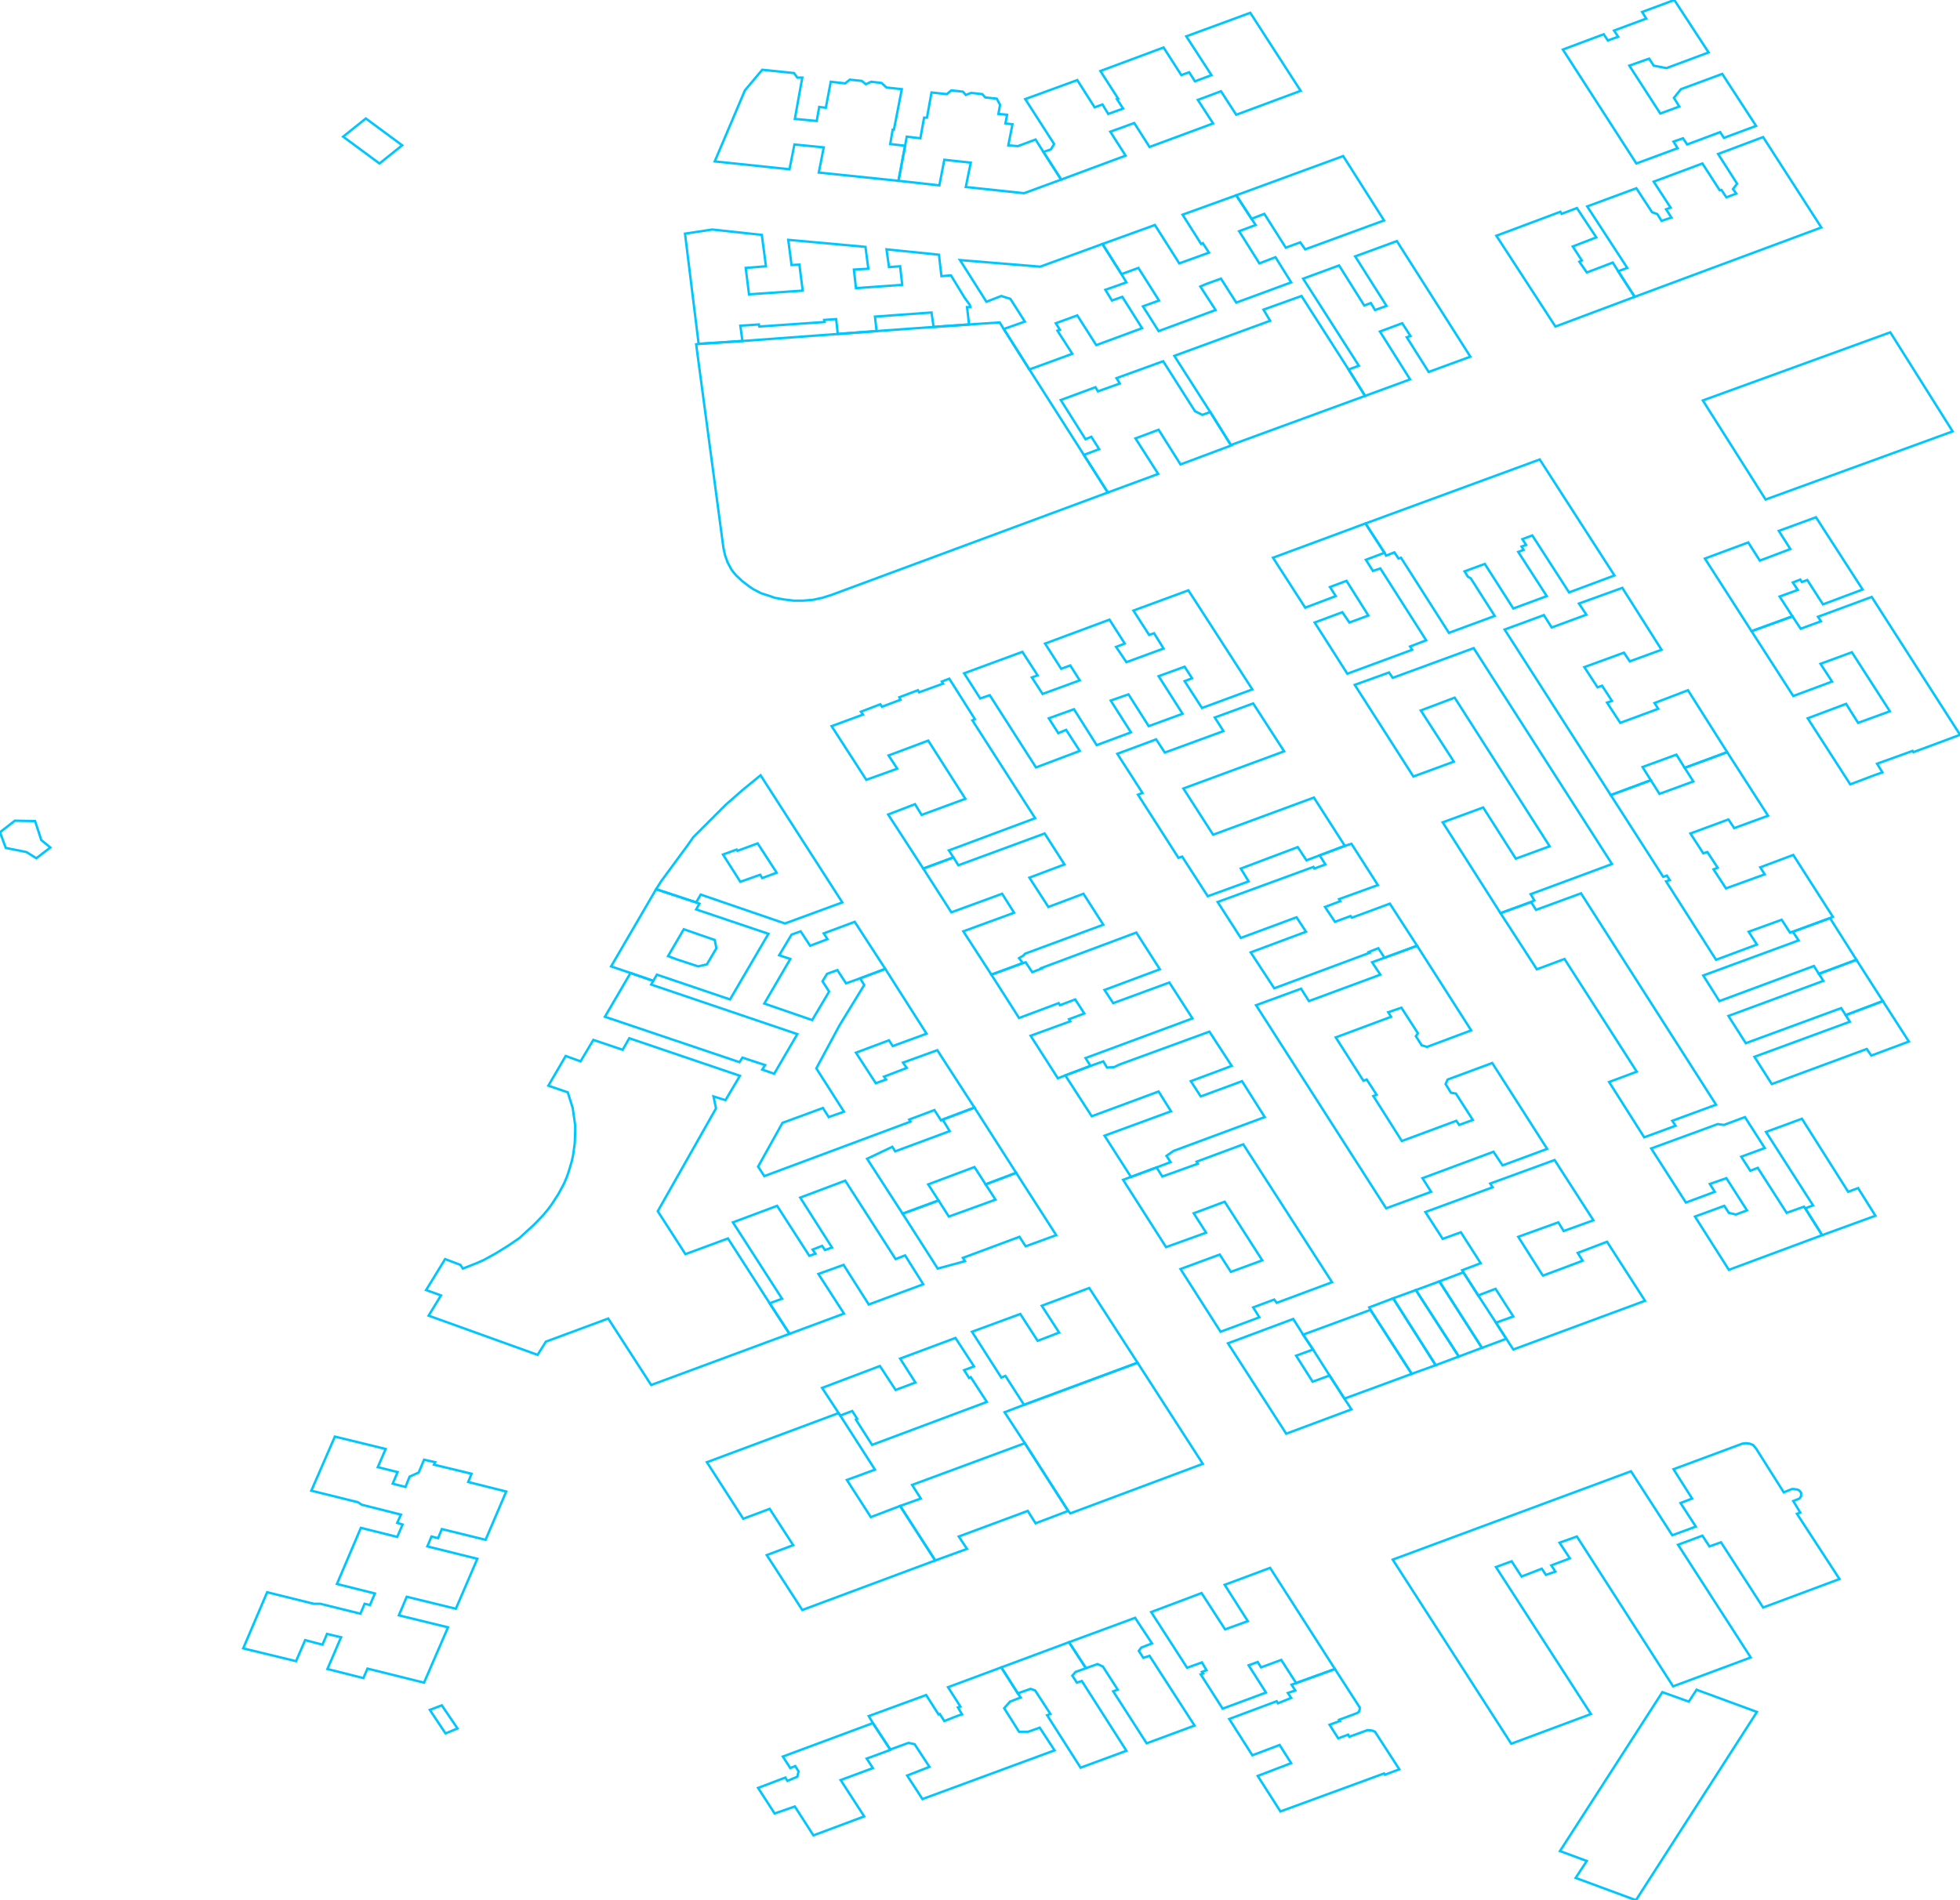 <?xml version="1.0" encoding="iso-8859-1" standalone="no"?>
<!DOCTYPE svg PUBLIC "-//W3C//DTD SVG 1.0//EN" "http://www.w3.org/TR/2001/REC-SVG-20010904/DTD/svg10.dtd">
<svg xmlns="http://www.w3.org/2000/svg" width="825" height="800">
<path style="fill:rgb(255, 0, 0);fill-opacity:0;fill-rule:evenodd;stroke:rgb(0, 198, 255);stroke-width:1;" d="M 293.026, 144.949 L 294.069, 144.775 L 312.492, 143.559 L 352.64, 140.604 L 368.977, 139.387 L 392.961, 137.649 L 407.908, 136.607 L 420.769, 135.738 L 422.507, 138.518 L 433.283, 155.551 L 456.224, 191.527 L 466.305, 207.343 L 350.033, 250.445 L 346.209, 251.662 L 342.212, 252.531 L 338.04, 252.879 L 334.043, 252.879 L 329.872, 252.357 L 326.048, 251.662 L 324.136, 250.967 L 320.313, 249.75 L 317.011, 248.012 L 315.446, 246.969 L 312.492, 244.71 L 309.885, 242.277 L 308.842, 241.06 L 307.799, 239.67 L 306.235, 236.715 L 305.192, 233.761 L 304.497, 230.632 L 293.026, 144.949 z "/>
<path style="fill:rgb(0, 255, 0);fill-opacity:0;fill-rule:evenodd;stroke:rgb(0, 198, 255);stroke-width:1;" d="M 179.361, 543.124 L 187.356, 530.089 L 193.787, 532.522 L 194.829, 534.086 L 200.565, 531.827 L 203.693, 530.437 L 208.733, 527.656 L 213.774, 524.527 L 218.64, 521.225 L 220.726, 519.313 L 224.897, 515.49 L 228.72, 511.493 L 230.458, 509.407 L 232.023, 507.321 L 234.977, 502.803 L 237.41, 498.284 L 238.453, 495.851 L 239.322, 493.417 L 240.713, 488.725 L 241.234, 486.292 L 241.929, 481.251 L 242.103, 476.385 L 242.103, 473.778 L 241.755, 471.345 L 241.06, 466.478 L 238.975, 459.874 L 230.806, 457.093 L 238.106, 444.58 L 244.362, 446.839 L 249.75, 437.801 L 262.09, 441.973 L 264.871, 437.106 L 311.449, 452.922 L 305.366, 463.176 L 300.326, 461.612 L 301.369, 466.652 L 276.863, 509.928 L 288.507, 528.003 L 306.409, 521.399 L 323.963, 548.686 L 332.305, 561.547 L 274.082, 583.098 L 256.007, 555.116 L 229.763, 564.849 L 226.287, 570.411 L 180.404, 553.9 L 185.618, 545.383 L 179.361, 543.124 z "/>
<path style="fill:rgb(0, 0, 255);fill-opacity:0;fill-rule:evenodd;stroke:rgb(0, 198, 255);stroke-width:1;" d="M 586.226, 656.615 L 686.509, 619.422 L 703.889, 646.361 L 713.795, 642.711 L 707.365, 632.805 L 712.231, 630.893 L 704.41, 618.553 L 733.435, 607.778 L 734.825, 607.604 L 736.389, 607.778 L 737.78, 608.299 L 738.301, 608.82 L 739.17, 609.863 L 750.815, 628.286 L 754.291, 626.896 L 754.986, 626.896 L 756.202, 627.069 L 756.898, 627.243 L 757.419, 627.591 L 758.114, 628.46 L 758.114, 628.981 L 758.114, 629.85 L 757.593, 630.719 L 757.071, 631.067 L 754.812, 631.936 L 757.767, 636.802 L 756.376, 637.323 L 774.278, 664.784 L 742.125, 676.776 L 724.397, 649.316 L 719.531, 651.054 L 716.576, 646.535 L 706.322, 650.358 L 736.911, 697.806 L 704.236, 709.972 L 663.741, 646.882 L 656.441, 649.489 L 660.786, 656.094 L 652.965, 659.048 L 654.703, 661.655 L 650.706, 663.046 L 648.968, 660.439 L 640.452, 663.741 L 636.281, 657.31 L 629.676, 659.744 L 669.65, 721.616 L 636.107, 734.13 L 586.226, 656.615 z "/>
<path style="fill:rgb(255, 255, 0);fill-opacity:0;fill-rule:evenodd;stroke:rgb(0, 198, 255);stroke-width:1;" d="M 102.368, 693.982 L 112.448, 670.345 L 132.088, 675.212 L 134.869, 675.212 L 151.727, 679.383 L 153.465, 675.212 L 155.725, 675.733 L 157.81, 670.867 L 141.821, 666.869 L 151.901, 643.233 L 167.195, 647.056 L 169.455, 641.842 L 167.195, 641.147 L 168.76, 637.671 L 152.249, 633.5 L 150.684, 632.457 L 131.045, 627.591 L 140.952, 604.823 L 162.329, 610.037 L 159.027, 617.684 L 167.369, 619.77 L 165.284, 624.636 L 170.671, 626.027 L 172.409, 621.682 L 176.233, 619.944 L 178.492, 614.556 L 183.185, 615.599 L 182.663, 616.641 L 198.479, 620.465 L 197.089, 623.941 L 213.078, 627.938 L 204.388, 648.273 L 185.966, 643.754 L 184.401, 647.578 L 181.621, 646.882 L 179.883, 651.054 L 200.912, 656.268 L 191.875, 677.297 L 171.193, 672.257 L 167.891, 680.078 L 188.573, 685.118 L 178.492, 708.408 L 154.682, 702.498 L 152.944, 706.496 L 137.823, 702.672 L 143.559, 689.29 L 137.649, 687.899 L 135.738, 692.418 L 128.438, 690.506 L 124.614, 699.37 L 102.368, 693.982 z "/>
<path style="fill:rgb(255, 0, 0);fill-opacity:0;fill-rule:evenodd;stroke:rgb(0, 198, 255);stroke-width:1;" d="M 528.699, 423.202 L 547.643, 416.25 L 550.945, 421.464 L 581.012, 410.341 L 577.536, 405.127 L 582.75, 403.215 L 596.481, 398.175 L 619.248, 433.804 L 600.652, 440.756 L 598.392, 440.061 L 595.959, 436.237 L 596.828, 435.021 L 589.876, 424.245 L 584.315, 426.157 L 585.531, 428.069 L 562.242, 436.759 L 573.887, 455.008 L 575.277, 454.486 L 579.448, 460.917 L 578.058, 461.438 L 590.05, 480.382 L 612.992, 471.866 L 614.208, 473.604 L 619.944, 471.519 L 612.818, 460.395 L 610.732, 460.048 L 608.473, 456.398 L 609.342, 454.486 L 628.112, 447.534 L 651.227, 483.685 L 632.457, 490.637 L 628.633, 484.901 L 598.74, 496.024 L 602.39, 501.76 L 583.446, 508.712 L 528.699, 423.202 z "/>
<path style="fill:rgb(0, 255, 0);fill-opacity:0;fill-rule:evenodd;stroke:rgb(0, 198, 255);stroke-width:1;" d="M 570.237, 288.334 L 584.662, 283.12 L 586.226, 285.379 L 620.291, 272.866 L 678.514, 363.763 L 644.275, 376.45 L 645.84, 379.057 L 644.449, 379.752 L 631.588, 384.445 L 607.256, 346.209 L 624.289, 339.952 L 638.019, 361.503 L 652.27, 356.289 L 612.296, 293.721 L 598.045, 299.109 L 611.949, 320.66 L 594.916, 326.917 L 570.237, 288.334 z "/>
<path style="fill:rgb(0, 0, 255);fill-opacity:0;fill-rule:evenodd;stroke:rgb(0, 198, 255);stroke-width:1;" d="M 716.75, 168.586 L 795.655, 139.909 L 821.899, 181.621 L 743.167, 210.298 L 716.75, 168.586 z "/>
<path style="fill:rgb(255, 255, 0);fill-opacity:0;fill-rule:evenodd;stroke:rgb(0, 198, 255);stroke-width:1;" d="M 297.545, 615.599 L 352.987, 594.916 L 353.682, 595.959 L 368.282, 618.727 L 356.463, 623.072 L 366.544, 638.714 L 378.883, 634.021 L 393.656, 656.963 L 337.693, 677.819 L 322.746, 654.703 L 333.869, 650.532 L 323.963, 635.238 L 312.839, 639.409 L 297.545, 615.599 z "/>
<path style="fill:rgb(255, 0, 0);fill-opacity:0;fill-rule:evenodd;stroke:rgb(0, 198, 255);stroke-width:1;" d="M 574.756, 220.378 L 648.099, 193.439 L 679.557, 242.277 L 660.439, 249.403 L 644.971, 225.418 L 640.799, 226.982 L 642.364, 229.416 L 640.452, 230.111 L 641.321, 231.501 L 639.061, 232.37 L 651.054, 250.967 L 636.976, 256.181 L 624.984, 237.41 L 616.468, 240.539 L 617.858, 242.798 L 619.075, 243.493 L 629.155, 259.309 L 609.863, 266.435 L 589.702, 234.803 L 588.66, 235.151 L 586.922, 232.544 L 583.446, 233.934 L 582.75, 232.718 L 574.756, 220.378 z "/>
<path style="fill:rgb(0, 255, 0);fill-opacity:0;fill-rule:evenodd;stroke:rgb(0, 198, 255);stroke-width:1;" d="M 405.822, 283.467 L 430.328, 274.43 L 436.759, 284.336 L 434.325, 285.205 L 438.844, 292.157 L 454.486, 286.422 L 450.489, 280.165 L 446.665, 281.556 L 439.887, 270.954 L 467, 260.873 L 473.43, 270.954 L 469.781, 272.344 L 474.126, 278.775 L 489.768, 273.039 L 485.77, 266.609 L 483.685, 267.304 L 477.08, 257.05 L 500.196, 248.534 L 502.455, 252.01 L 527.134, 290.245 L 505.931, 298.066 L 498.631, 286.769 L 501.76, 285.553 L 498.631, 280.687 L 487.682, 284.684 L 497.762, 300.5 L 483.511, 305.714 L 474.995, 292.331 L 467.521, 294.938 L 476.037, 308.321 L 461.612, 313.708 L 452.053, 298.588 L 441.451, 302.411 L 445.449, 308.668 L 448.751, 307.278 L 454.486, 316.142 L 436.063, 323.094 L 416.598, 292.679 L 412.6, 294.069 L 405.822, 283.467 z "/>
<path style="fill:rgb(0, 0, 255);fill-opacity:0;fill-rule:evenodd;stroke:rgb(0, 198, 255);stroke-width:1;" d="M 656.615, 779.318 L 699.718, 712.405 L 710.841, 716.402 L 714.143, 711.362 L 714.491, 711.536 L 739.518, 720.747 L 688.594, 800 L 663.22, 790.615 L 667.912, 783.489 L 656.615, 779.318 z "/>
<path style="fill:rgb(255, 255, 0);fill-opacity:0;fill-rule:evenodd;stroke:rgb(0, 198, 255);stroke-width:1;" d="M 288.334, 98.371 L 299.804, 96.633 L 320.66, 98.892 L 322.398, 112.101 L 313.882, 112.796 L 315.273, 123.919 L 337.867, 122.355 L 336.476, 111.406 L 333.174, 111.579 L 331.784, 100.978 L 364.284, 103.932 L 365.501, 113.144 L 359.418, 113.491 L 360.287, 121.312 L 379.752, 119.922 L 378.883, 112.101 L 374.191, 112.448 L 373.148, 104.975 L 395.221, 107.234 L 396.263, 116.272 L 400.261, 115.924 L 405.996, 125.31 L 408.255, 128.438 L 408.429, 129.307 L 407.039, 129.307 L 407.908, 136.607 L 392.961, 137.649 L 392.092, 131.566 L 368.282, 133.304 L 368.977, 139.387 L 352.64, 140.604 L 351.944, 134.347 L 346.904, 134.695 L 347.078, 135.564 L 319.618, 137.476 L 319.444, 136.607 L 311.623, 137.128 L 312.492, 143.559 L 294.069, 144.775 L 288.334, 98.371 z "/>
<path style="fill:rgb(255, 0, 0);fill-opacity:0;fill-rule:evenodd;stroke:rgb(0, 198, 255);stroke-width:1;" d="M 599.957, 510.276 L 628.286, 499.848 L 627.243, 498.284 L 654.356, 488.377 L 670.693, 513.752 L 658.179, 518.271 L 655.92, 514.621 L 639.061, 520.704 L 648.968, 536.346 L 649.489, 537.041 L 666.174, 530.784 L 664.089, 527.482 L 676.428, 522.789 L 692.418, 547.643 L 636.976, 568.151 L 634.021, 563.632 L 629.676, 556.854 L 636.976, 554.247 L 629.502, 542.603 L 622.203, 545.383 L 615.946, 535.651 L 615.425, 534.782 L 623.246, 531.827 L 614.903, 518.792 L 607.256, 521.573 L 599.957, 510.276 z "/>
<path style="fill:rgb(0, 255, 0);fill-opacity:0;fill-rule:evenodd;stroke:rgb(0, 198, 255);stroke-width:1;" d="M 677.993, 334.738 L 694.851, 328.481 L 698.501, 334.217 L 710.841, 329.698 L 712.753, 329.003 L 709.103, 323.267 L 727.004, 316.663 L 744.21, 343.428 L 729.959, 348.642 L 727.526, 344.992 L 711.536, 350.902 L 716.924, 359.244 L 718.662, 358.723 L 723.007, 365.327 L 721.269, 366.022 L 726.483, 374.017 L 742.82, 368.108 L 740.908, 365.153 L 754.812, 359.939 L 771.497, 386.009 L 770.28, 386.531 L 754.638, 392.266 L 753.422, 392.614 L 749.946, 387.226 L 736.042, 392.266 L 739.518, 397.654 L 722.312, 404.084 L 701.282, 371.062 L 702.846, 370.541 L 701.629, 368.629 L 700.065, 369.151 L 677.993, 334.738 z "/>
<path style="fill:rgb(0, 0, 255);fill-opacity:0;fill-rule:evenodd;stroke:rgb(0, 198, 255);stroke-width:1;" d="M 633.326, 265.045 L 649.837, 258.962 L 653.139, 264.176 L 667.738, 258.788 L 664.61, 254.095 L 682.859, 247.491 L 699.37, 273.561 L 685.987, 278.427 L 683.554, 274.777 L 666.869, 280.86 L 672.431, 289.376 L 674.343, 288.681 L 678.514, 295.112 L 676.428, 295.807 L 681.99, 304.323 L 697.98, 298.414 L 696.415, 295.981 L 710.493, 290.593 L 727.004, 316.663 L 709.103, 323.267 L 705.627, 317.706 L 691.375, 322.92 L 694.851, 328.481 L 677.993, 334.738 L 633.326, 265.045 z "/>
<path style="fill:rgb(255, 255, 0);fill-opacity:0;fill-rule:evenodd;stroke:rgb(0, 198, 255);stroke-width:1;" d="M 668.086, 86.9 L 688.768, 79.253 L 695.373, 89.333 L 697.806, 90.202 L 697.632, 90.202 L 699.37, 92.983 L 703.541, 91.592 L 701.282, 88.116 L 703.194, 87.421 L 696.068, 76.472 L 716.576, 68.825 L 723.876, 80.122 L 724.571, 79.948 L 726.657, 83.076 L 730.828, 81.512 L 729.437, 79.6 L 731.175, 77.341 L 723.181, 64.827 L 742.125, 57.702 L 766.63, 95.764 L 688.073, 124.962 L 681.121, 114.186 L 684.945, 112.796 L 668.086, 86.9 z "/>
<path style="fill:rgb(255, 0, 0);fill-opacity:0;fill-rule:evenodd;stroke:rgb(0, 198, 255);stroke-width:1;" d="M 472.735, 496.72 L 476.037, 495.503 L 486.813, 491.506 L 489.246, 495.329 L 504.193, 489.941 L 503.672, 489.072 L 523.311, 481.773 L 560.678, 539.822 L 537.389, 548.512 L 536.346, 547.121 L 527.482, 550.424 L 530.089, 554.595 L 513.752, 560.678 L 496.893, 534.26 L 513.404, 528.177 L 518.097, 535.477 L 531.306, 530.61 L 515.49, 505.931 L 502.455, 510.797 L 507.669, 518.966 L 490.81, 525.049 L 472.735, 496.72 z "/>
<path style="fill:rgb(0, 255, 0);fill-opacity:0;fill-rule:evenodd;stroke:rgb(0, 198, 255);stroke-width:1;" d="M 737.258, 265.74 L 754.464, 259.483 L 757.94, 264.697 L 766.457, 261.569 L 765.24, 259.657 L 787.834, 251.314 L 825.027, 309.363 L 805.388, 316.663 L 805.04, 316.142 L 790.093, 321.529 L 792.353, 325.179 L 788.877, 326.396 L 778.796, 330.219 L 760.895, 302.411 L 777.058, 296.328 L 782.099, 304.323 L 795.481, 299.457 L 779.492, 274.604 L 766.283, 279.47 L 771.149, 286.943 L 754.812, 293.026 L 737.258, 265.74 z "/>
<path style="fill:rgb(0, 0, 255);fill-opacity:0;fill-rule:evenodd;stroke:rgb(0, 198, 255);stroke-width:1;" d="M 470.302, 317.358 L 486.639, 311.275 L 490.289, 316.837 L 514.968, 307.799 L 511.319, 302.064 L 527.482, 296.155 L 540.517, 316.315 L 498.11, 331.957 L 510.624, 351.423 L 553.031, 335.781 L 566.066, 356.116 L 555.464, 360.113 L 549.902, 362.199 L 546.252, 356.637 L 522.268, 365.675 L 525.57, 371.062 L 508.364, 377.319 L 497.589, 360.634 L 496.024, 361.156 L 478.992, 334.564 L 480.904, 333.869 L 470.302, 317.358 z "/>
<path style="fill:rgb(255, 255, 0);fill-opacity:0;fill-rule:evenodd;stroke:rgb(0, 198, 255);stroke-width:1;" d="M 422.855, 594.569 L 431.023, 591.44 L 478.818, 573.713 L 506.279, 616.294 L 450.489, 637.15 L 449.62, 636.107 L 431.371, 607.604 L 422.855, 594.569 z "/>
<path style="fill:rgb(255, 0, 0);fill-opacity:0;fill-rule:evenodd;stroke:rgb(0, 198, 255);stroke-width:1;" d="M 631.588, 384.445 L 644.449, 379.752 L 646.535, 383.055 L 665.479, 376.103 L 722.312, 465.088 L 703.889, 471.866 L 705.279, 473.952 L 692.07, 478.818 L 677.297, 455.529 L 688.942, 451.184 L 658.527, 403.737 L 646.882, 408.082 L 631.588, 384.445 z "/>
<path style="fill:rgb(0, 255, 0);fill-opacity:0;fill-rule:evenodd;stroke:rgb(0, 198, 255);stroke-width:1;" d="M 319.096, 491.158 L 329.35, 472.735 L 346.383, 466.478 L 348.816, 470.302 L 355.247, 468.043 L 343.602, 449.794 L 353.335, 431.718 L 363.763, 414.686 L 362.025, 411.905 L 372.627, 407.908 L 390.007, 435.194 L 375.755, 440.408 L 374.191, 437.975 L 360.287, 443.189 L 368.629, 456.05 L 372.974, 454.486 L 372.105, 453.27 L 381.664, 449.62 L 380.1, 447.36 L 394.525, 442.146 L 410.167, 466.305 L 396.785, 471.345 L 396.09, 471.692 L 393.309, 467.347 L 382.707, 471.345 L 383.228, 472.214 L 321.703, 495.155 L 319.096, 491.158 z "/>
<path style="fill:rgb(0, 0, 255);fill-opacity:0;fill-rule:evenodd;stroke:rgb(0, 198, 255);stroke-width:1;" d="M 350.033, 305.714 L 363.241, 300.847 L 362.372, 299.631 L 370.541, 296.502 L 371.236, 297.545 L 379.057, 294.59 L 378.536, 293.548 L 386.357, 290.593 L 386.878, 291.462 L 396.959, 287.812 L 396.437, 286.943 L 399.566, 285.727 L 410.341, 302.759 L 409.298, 303.28 L 435.716, 344.471 L 399.392, 358.027 L 401.303, 360.982 L 388.616, 365.675 L 373.843, 342.907 L 385.14, 338.562 L 387.921, 343.081 L 406.344, 336.302 L 390.702, 311.797 L 374.017, 318.053 L 377.667, 323.615 L 364.632, 328.308 L 350.033, 305.714 z "/>
<path style="fill:rgb(255, 255, 0);fill-opacity:0;fill-rule:evenodd;stroke:rgb(0, 198, 255);stroke-width:1;" d="M 494.286, 149.815 L 534.608, 135.042 L 531.827, 130.35 L 547.817, 124.614 L 567.63, 155.551 L 574.582, 166.674 L 518.097, 187.356 L 509.407, 173.452 L 494.286, 149.815 z "/>
<path style="fill:rgb(255, 0, 0);fill-opacity:0;fill-rule:evenodd;stroke:rgb(0, 198, 255);stroke-width:1;" d="M 417.293, 410.341 L 430.502, 405.475 L 431.718, 405.127 L 434.499, 409.298 L 438.497, 407.734 L 438.323, 407.56 L 478.297, 392.614 L 488.203, 408.082 L 464.914, 416.772 L 468.564, 422.333 L 492.201, 413.643 L 501.934, 428.764 L 456.919, 445.449 L 459.005, 448.751 L 448.403, 452.748 L 445.275, 453.965 L 433.804, 436.063 L 450.489, 429.98 L 449.967, 429.111 L 456.398, 426.678 L 452.574, 420.769 L 446.144, 423.202 L 445.622, 422.333 L 428.938, 428.59 L 417.293, 410.341 z "/>
<path style="fill:rgb(0, 255, 0);fill-opacity:0;fill-rule:evenodd;stroke:rgb(0, 198, 255);stroke-width:1;" d="M 512.535, 379.752 L 552.857, 364.979 L 553.204, 365.675 L 557.897, 363.937 L 555.464, 360.113 L 566.066, 356.116 L 568.846, 355.247 L 579.97, 372.627 L 563.632, 378.536 L 564.154, 379.405 L 557.723, 381.838 L 561.894, 388.095 L 568.499, 385.662 L 569.02, 386.357 L 585.01, 380.448 L 596.481, 398.175 L 582.75, 403.215 L 580.143, 399.218 L 576.146, 400.782 L 576.494, 401.13 L 536.346, 416.076 L 526.439, 400.956 L 549.728, 392.266 L 545.731, 386.183 L 522.268, 394.873 L 512.535, 379.752 z "/>
<path style="fill:rgb(0, 0, 255);fill-opacity:0;fill-rule:evenodd;stroke:rgb(0, 198, 255);stroke-width:1;" d="M 448.403, 452.748 L 459.005, 448.751 L 464.393, 446.839 L 465.957, 449.446 L 468.912, 449.272 L 471.519, 448.056 L 509.059, 434.325 L 518.444, 448.751 L 501.238, 455.181 L 505.41, 461.612 L 522.789, 455.181 L 532.348, 470.302 L 493.939, 484.554 L 490.984, 486.639 L 492.722, 489.246 L 486.813, 491.506 L 476.037, 495.503 L 464.914, 478.123 L 492.896, 467.869 L 487.682, 459.526 L 459.526, 469.954 L 448.403, 452.748 z "/>
<path style="fill:rgb(255, 255, 0);fill-opacity:0;fill-rule:evenodd;stroke:rgb(0, 198, 255);stroke-width:1;" d="M 308.494, 514.621 L 327.091, 507.669 L 340.647, 528.699 L 343.254, 527.83 L 342.038, 526.092 L 346.035, 524.527 L 347.252, 526.265 L 350.206, 525.223 L 336.824, 504.193 L 355.768, 497.067 L 376.972, 530.089 L 380.969, 528.525 L 388.616, 540.691 L 365.675, 549.207 L 355.073, 532.522 L 344.471, 536.346 L 355.247, 553.031 L 332.305, 561.547 L 323.963, 548.686 L 329.177, 546.774 L 308.494, 514.621 z "/>
<path style="fill:rgb(255, 0, 0);fill-opacity:0;fill-rule:evenodd;stroke:rgb(0, 198, 255);stroke-width:1;" d="M 276.168, 374.365 L 278.253, 371.062 L 289.376, 355.942 L 291.81, 352.466 L 305.366, 338.909 L 312.492, 332.653 L 320.139, 326.396 L 354.551, 379.926 L 330.393, 388.79 L 294.938, 376.624 L 293.026, 379.926 L 276.168, 374.365 z M 304.323, 359.765 L 311.623, 371.236 L 319.965, 368.282 L 320.834, 369.672 L 326.917, 367.413 L 318.922, 355.073 L 310.406, 358.201 L 310.059, 357.68 L 304.323, 359.765 z "/>
<path style="fill:rgb(0, 255, 0);fill-opacity:0;fill-rule:evenodd;stroke:rgb(0, 198, 255);stroke-width:1;" d="M 484.554, 678.688 L 505.757, 670.693 L 515.664, 685.987 L 525.223, 682.511 L 515.49, 667.217 L 534.608, 660.091 L 561.894, 702.672 L 545.557, 708.581 L 539.3, 698.849 L 530.784, 701.977 L 529.394, 699.718 L 525.57, 701.108 L 532.87, 712.579 L 514.621, 719.357 L 505.41, 704.932 L 506.452, 704.584 L 505.931, 703.889 L 507.843, 703.194 L 505.931, 699.891 L 499.674, 702.151 L 484.554, 678.688 z "/>
<path style="fill:rgb(0, 0, 255);fill-opacity:0;fill-rule:evenodd;stroke:rgb(0, 198, 255);stroke-width:1;" d="M 517.402, 723.702 L 537.389, 716.229 L 537.91, 717.098 L 543.472, 714.838 L 542.081, 712.753 L 545.21, 711.71 L 543.645, 709.277 L 545.557, 708.581 L 561.894, 702.672 L 572.322, 718.836 L 572.322, 719.705 L 571.975, 720.747 L 571.106, 721.269 L 563.632, 724.05 L 563.98, 724.571 L 559.635, 726.135 L 563.285, 731.871 L 567.456, 730.306 L 567.977, 731.175 L 575.625, 728.395 L 577.536, 728.568 L 578.753, 729.09 L 579.101, 729.611 L 589.007, 744.905 L 582.924, 747.165 L 582.577, 746.643 L 538.953, 762.633 L 529.394, 747.686 L 543.472, 742.299 L 538.605, 734.651 L 527.134, 738.996 L 517.402, 723.702 z "/>
<path style="fill:rgb(255, 255, 0);fill-opacity:0;fill-rule:evenodd;stroke:rgb(0, 198, 255);stroke-width:1;" d="M 548.512, 117.315 L 563.632, 111.753 L 574.234, 128.612 L 577.015, 127.569 L 578.753, 130.524 L 583.619, 128.786 L 570.411, 107.93 L 587.964, 101.499 L 618.901, 150.163 L 601.347, 156.594 L 592.136, 141.994 L 593.7, 141.473 L 590.224, 136.085 L 580.839, 139.561 L 593.526, 159.722 L 574.582, 166.674 L 567.63, 155.551 L 571.975, 153.987 L 548.512, 117.315 z "/>
<path style="fill:rgb(255, 0, 0);fill-opacity:0;fill-rule:evenodd;stroke:rgb(0, 198, 255);stroke-width:1;" d="M 365.675, 722.485 L 389.833, 713.622 L 395.047, 721.79 L 395.568, 721.616 L 397.48, 724.571 L 403.215, 722.312 L 404.953, 721.79 L 403.215, 718.836 L 404.258, 718.488 L 399.044, 710.319 L 421.464, 701.977 L 428.416, 712.926 L 429.633, 714.664 L 425.114, 716.402 L 422.681, 719.183 L 428.938, 729.09 L 432.761, 729.09 L 437.628, 727.352 L 443.884, 736.911 L 388.269, 757.419 L 381.838, 747.512 L 391.223, 743.863 L 384.966, 734.304 L 382.359, 733.782 L 374.712, 736.563 L 367.413, 725.44 L 365.675, 722.485 z "/>
<path style="fill:rgb(0, 255, 0);fill-opacity:0;fill-rule:evenodd;stroke:rgb(0, 198, 255);stroke-width:1;" d="M 695.025, 483.511 L 723.007, 473.257 L 725.614, 473.604 L 734.478, 470.302 L 742.82, 483.337 L 732.913, 486.987 L 736.737, 492.896 L 739.865, 491.679 L 752.031, 510.624 L 759.331, 508.017 L 759.852, 508.712 L 766.978, 520.009 L 727.699, 534.608 L 713.448, 512.188 L 725.788, 507.669 L 727.699, 510.624 L 730.654, 511.319 L 735.347, 509.581 L 726.657, 496.024 L 719.705, 498.458 L 721.79, 501.76 L 709.624, 506.279 L 695.025, 483.511 z "/>
<path style="fill:rgb(0, 0, 255);fill-opacity:0;fill-rule:evenodd;stroke:rgb(0, 198, 255);stroke-width:1;" d="M 388.616, 365.675 L 401.303, 360.982 L 403.389, 364.284 L 439.713, 350.902 L 448.056, 363.937 L 433.283, 369.498 L 441.277, 381.838 L 456.05, 376.276 L 464.393, 389.311 L 431.545, 401.477 L 430.676, 402.346 L 428.938, 403.389 L 430.502, 405.475 L 417.293, 410.341 L 405.475, 392.092 L 426.852, 384.271 L 421.812, 376.276 L 400.434, 384.097 L 388.616, 365.675 z "/>
<path style="fill:rgb(255, 255, 0);fill-opacity:0;fill-rule:evenodd;stroke:rgb(0, 198, 255);stroke-width:1;" d="M 464.045, 102.716 L 486.118, 94.721 L 496.372, 110.884 L 508.886, 106.365 L 506.279, 102.368 L 505.583, 102.716 L 497.762, 90.376 L 520.356, 82.207 L 526.787, 92.114 L 528.525, 94.721 L 521.573, 97.328 L 530.089, 110.884 L 536.867, 108.277 L 543.472, 118.879 L 520.356, 127.395 L 513.926, 117.315 L 507.669, 119.574 L 505.236, 120.617 L 511.666, 130.524 L 487.682, 139.387 L 481.078, 128.959 L 487.856, 126.526 L 479.166, 112.796 L 472.04, 115.403 L 464.045, 102.716 z "/>
<path style="fill:rgb(255, 0, 0);fill-opacity:0;fill-rule:evenodd;stroke:rgb(0, 198, 255);stroke-width:1;" d="M 404.084, 109.494 L 437.801, 112.275 L 464.045, 102.716 L 472.04, 115.403 L 474.126, 118.879 L 465.262, 122.007 L 468.043, 126.526 L 472.388, 124.962 L 480.73, 138.171 L 461.438, 145.297 L 453.443, 132.783 L 444.406, 136.085 L 446.144, 138.866 L 445.101, 139.214 L 451.358, 148.946 L 433.283, 155.551 L 422.507, 138.518 L 431.371, 135.39 L 425.288, 125.831 L 421.464, 124.614 L 415.207, 127.048 L 404.084, 109.494 z "/>
<path style="fill:rgb(0, 255, 0);fill-opacity:0;fill-rule:evenodd;stroke:rgb(0, 198, 255);stroke-width:1;" d="M 446.491, 168.412 L 461.091, 163.024 L 462.133, 164.762 L 471.345, 161.46 L 469.954, 159.201 L 489.594, 152.075 L 502.976, 173.104 L 506.105, 174.669 L 509.407, 173.452 L 518.097, 187.356 L 518.271, 187.53 L 496.893, 195.525 L 487.682, 180.925 L 477.949, 184.575 L 487.508, 199.522 L 466.305, 207.343 L 456.224, 191.527 L 462.655, 189.094 L 459.353, 183.88 L 456.919, 184.923 L 446.491, 168.412 z "/>
<path style="fill:rgb(0, 0, 255);fill-opacity:0;fill-rule:evenodd;stroke:rgb(0, 198, 255);stroke-width:1;" d="M 535.824, 234.803 L 574.756, 220.378 L 582.75, 232.718 L 574.929, 235.672 L 577.884, 240.365 L 581.012, 239.322 L 600.304, 269.563 L 593.526, 272.17 L 594.395, 273.561 L 567.108, 283.641 L 553.378, 262.09 L 565.023, 257.745 L 567.977, 262.09 L 575.972, 259.135 L 566.761, 244.536 L 559.809, 247.143 L 562.242, 250.967 L 549.381, 255.833 L 535.824, 234.803 z "/>
<path style="fill:rgb(255, 255, 0);fill-opacity:0;fill-rule:evenodd;stroke:rgb(0, 198, 255);stroke-width:1;" d="M 409.124, 560.678 L 429.459, 553.204 L 436.759, 564.501 L 445.796, 561.025 L 438.497, 549.728 L 458.484, 542.255 L 478.818, 573.713 L 431.023, 591.44 L 423.202, 579.274 L 421.464, 579.97 L 409.124, 560.678 z "/>
<path style="fill:rgb(255, 0, 0);fill-opacity:0;fill-rule:evenodd;stroke:rgb(0, 198, 255);stroke-width:1;" d="M 378.188, 76.124 L 380.969, 61.351 L 381.664, 57.528 L 387.4, 58.223 L 388.964, 49.533 L 390.18, 49.533 L 392.092, 38.931 L 398.523, 39.626 L 400.434, 38.062 L 405.301, 38.584 L 406.517, 39.974 L 408.777, 39.105 L 413.469, 39.626 L 414.686, 41.017 L 419.552, 41.538 L 420.943, 44.145 L 420.248, 47.969 L 423.897, 48.316 L 423.202, 51.966 L 426.157, 52.314 L 424.419, 61.178 L 428.416, 61.525 L 435.89, 58.744 L 439.192, 63.958 L 446.665, 75.603 L 431.023, 81.338 L 406.517, 78.731 L 408.603, 68.477 L 397.48, 67.26 L 395.394, 78.036 L 378.188, 76.124 z "/>
<path style="fill:rgb(0, 255, 0);fill-opacity:0;fill-rule:evenodd;stroke:rgb(0, 198, 255);stroke-width:1;" d="M 378.883, 634.021 L 387.573, 630.893 L 383.924, 625.158 L 431.371, 607.604 L 449.62, 636.107 L 435.89, 641.321 L 432.587, 636.107 L 403.563, 646.882 L 407.039, 652.096 L 393.656, 656.963 L 378.883, 634.021 z "/>
<path style="fill:rgb(0, 0, 255);fill-opacity:0;fill-rule:evenodd;stroke:rgb(0, 198, 255);stroke-width:1;" d="M 346.035, 584.315 L 370.367, 575.103 L 376.972, 585.184 L 385.314, 582.055 L 378.883, 571.975 L 402.172, 563.285 L 409.993, 575.277 L 405.822, 576.841 L 407.908, 580.143 L 408.603, 579.796 L 415.381, 590.224 L 367.065, 608.299 L 360.287, 597.697 L 360.808, 597.35 L 358.723, 594.047 L 353.682, 595.959 L 352.987, 594.916 L 346.035, 584.315 z "/>
<path style="fill:rgb(255, 255, 0);fill-opacity:0;fill-rule:evenodd;stroke:rgb(0, 198, 255);stroke-width:1;" d="M 257.224, 406.865 L 276.168, 374.365 L 293.026, 379.926 L 294.417, 380.448 L 293.026, 382.881 L 323.441, 393.135 L 307.278, 420.769 L 276.515, 410.341 L 274.951, 412.948 L 265.392, 409.646 L 257.224, 406.865 z M 281.208, 402.52 L 284.858, 403.91 L 293.895, 406.865 L 297.545, 405.996 L 301.542, 399.218 L 300.847, 395.742 L 287.812, 391.223 L 281.208, 402.52 z "/>
<path style="fill:rgb(255, 0, 0);fill-opacity:0;fill-rule:evenodd;stroke:rgb(0, 198, 255);stroke-width:1;" d="M 717.619, 235.151 L 735.868, 228.373 L 740.734, 236.02 L 753.595, 231.154 L 748.729, 223.506 L 764.371, 217.771 L 784.01, 248.186 L 767.326, 254.443 L 760.721, 244.189 L 758.462, 245.058 L 757.767, 244.015 L 754.638, 245.231 L 756.724, 248.36 L 749.077, 251.141 L 754.464, 259.483 L 737.258, 265.74 L 717.619, 235.151 z "/>
<path style="fill:rgb(0, 255, 0);fill-opacity:0;fill-rule:evenodd;stroke:rgb(0, 198, 255);stroke-width:1;" d="M 629.85, 99.24 L 656.789, 89.159 L 657.31, 90.028 L 663.741, 87.595 L 671.91, 99.935 L 662.003, 103.758 L 665.827, 109.668 L 664.784, 110.189 L 667.912, 114.708 L 678.862, 110.537 L 681.121, 114.186 L 688.073, 124.962 L 654.703, 137.476 L 629.85, 99.24 z "/>
<path style="fill:rgb(0, 0, 255);fill-opacity:0;fill-rule:evenodd;stroke:rgb(0, 198, 255);stroke-width:1;" d="M 254.617, 428.069 L 265.392, 409.646 L 274.951, 412.948 L 274.082, 414.512 L 335.607, 435.368 L 325.874, 452.053 L 320.834, 450.315 L 322.051, 448.403 L 312.492, 445.275 L 311.275, 447.187 L 254.617, 428.069 z "/>
<path style="fill:rgb(255, 255, 0);fill-opacity:0;fill-rule:evenodd;stroke:rgb(0, 198, 255);stroke-width:1;" d="M 520.356, 82.207 L 565.37, 65.696 L 582.577, 92.809 L 549.381, 104.975 L 547.295, 102.02 L 541.212, 104.28 L 532.175, 90.028 L 526.787, 92.114 L 520.356, 82.207 z "/>
<path style="fill:rgb(255, 0, 0);fill-opacity:0;fill-rule:evenodd;stroke:rgb(0, 198, 255);stroke-width:1;" d="M 364.979, 487.856 L 375.581, 482.816 L 376.798, 484.727 L 399.739, 476.211 L 396.785, 471.345 L 410.167, 466.305 L 427.721, 493.765 L 414.86, 498.631 L 410.167, 491.332 L 390.702, 498.631 L 395.047, 505.41 L 379.926, 510.971 L 364.979, 487.856 z "/>
<path style="fill:rgb(0, 255, 0);fill-opacity:0;fill-rule:evenodd;stroke:rgb(0, 198, 255);stroke-width:1;" d="M 319.096, 752.726 L 330.567, 748.381 L 331.436, 749.772 L 335.607, 748.034 L 336.129, 745.774 L 334.738, 743.515 L 332.653, 744.384 L 329.524, 739.518 L 367.413, 725.44 L 374.712, 736.563 L 374.712, 736.737 L 364.806, 740.387 L 367.413, 744.384 L 353.856, 749.424 L 363.763, 764.719 L 342.385, 772.713 L 334.564, 760.547 L 326.048, 763.502 L 319.096, 752.726 z "/>
<path style="fill:rgb(0, 0, 255);fill-opacity:0;fill-rule:evenodd;stroke:rgb(0, 198, 255);stroke-width:1;" d="M 379.926, 510.971 L 395.047, 505.41 L 399.392, 512.188 L 419.031, 505.062 L 414.86, 498.631 L 427.721, 493.765 L 444.58, 520.009 L 431.718, 524.701 L 429.111, 520.704 L 405.301, 529.568 L 406.17, 530.958 L 394.699, 534.086 L 379.926, 510.971 z "/>
<path style="fill:rgb(255, 255, 0);fill-opacity:0;fill-rule:evenodd;stroke:rgb(0, 198, 255);stroke-width:1;" d="M 516.88, 565.544 L 544.341, 555.29 L 548.512, 561.894 L 552.683, 568.151 L 545.557, 570.758 L 552.509, 581.708 L 559.635, 579.101 L 565.892, 588.833 L 568.846, 593.352 L 541.386, 603.606 L 516.88, 565.544 z "/>
<path style="fill:rgb(255, 0, 0);fill-opacity:0;fill-rule:evenodd;stroke:rgb(0, 198, 255);stroke-width:1;" d="M 449.967, 691.375 L 477.775, 681.121 L 484.901, 691.897 L 480.382, 693.635 L 479.34, 695.025 L 481.251, 697.98 L 483.858, 697.111 L 502.803, 726.483 L 482.642, 733.956 L 468.564, 712.057 L 470.476, 711.362 L 464.219, 701.629 L 461.96, 700.587 L 457.093, 702.325 L 449.967, 691.375 z "/>
<path style="fill:rgb(0, 255, 0);fill-opacity:0;fill-rule:evenodd;stroke:rgb(0, 198, 255);stroke-width:1;" d="M 421.464, 701.977 L 449.967, 691.375 L 457.093, 702.325 L 452.748, 703.889 L 451.358, 705.453 L 453.27, 708.408 L 455.355, 707.712 L 474.126, 737.085 L 454.834, 744.21 L 440.756, 722.138 L 442.146, 721.616 L 435.716, 711.71 L 433.804, 711.015 L 428.416, 712.926 L 421.464, 701.977 z "/>
<path style="fill:rgb(0, 0, 255);fill-opacity:0;fill-rule:evenodd;stroke:rgb(0, 198, 255);stroke-width:1;" d="M 321.703, 422.507 L 332.653, 403.737 L 327.96, 402.172 L 333.174, 393.483 L 336.998, 392.092 L 340.995, 398.175 L 348.295, 395.394 L 346.73, 392.961 L 359.765, 388.095 L 372.627, 407.908 L 362.025, 411.905 L 356.116, 413.991 L 352.466, 408.429 L 348.121, 409.993 L 346.209, 413.122 L 348.99, 417.467 L 341.864, 429.459 L 321.703, 422.507 z "/>
<path style="fill:rgb(255, 255, 0);fill-opacity:0;fill-rule:evenodd;stroke:rgb(0, 198, 255);stroke-width:1;" d="M 548.512, 561.894 L 576.841, 551.466 L 594.221, 578.405 L 565.892, 588.833 L 559.635, 579.101 L 552.683, 568.151 L 548.512, 561.894 z "/>
<path style="fill:rgb(255, 0, 0);fill-opacity:0;fill-rule:evenodd;stroke:rgb(0, 198, 255);stroke-width:1;" d="M 727.526, 427.721 L 767.499, 412.948 L 765.588, 409.993 L 781.403, 404.084 L 792.527, 421.464 L 776.885, 427.373 L 774.973, 424.419 L 734.825, 439.192 L 727.526, 427.721 z "/>
<path style="fill:rgb(0, 255, 0);fill-opacity:0;fill-rule:evenodd;stroke:rgb(0, 198, 255);stroke-width:1;" d="M 738.475, 444.927 L 778.623, 430.154 L 776.885, 427.373 L 792.527, 421.464 L 803.476, 438.497 L 787.66, 444.406 L 785.748, 441.625 L 745.774, 456.398 L 738.475, 444.927 z "/>
<path style="fill:rgb(0, 0, 255);fill-opacity:0;fill-rule:evenodd;stroke:rgb(0, 198, 255);stroke-width:1;" d="M 743.341, 476.559 L 758.462, 470.997 L 777.927, 501.76 L 782.099, 500.196 L 789.398, 511.84 L 766.978, 520.009 L 759.852, 508.712 L 763.154, 507.495 L 743.341, 476.559 z "/>
<path style="fill:rgb(255, 255, 0);fill-opacity:0;fill-rule:evenodd;stroke:rgb(0, 198, 255);stroke-width:1;" d="M 716.924, 410.689 L 757.071, 395.916 L 754.638, 392.266 L 770.28, 386.531 L 781.403, 404.084 L 765.588, 409.993 L 763.502, 406.691 L 723.702, 421.464 L 716.924, 410.689 z "/>
<path style="fill:rgb(255, 0, 0);fill-opacity:0;fill-rule:evenodd;stroke:rgb(0, 198, 255);stroke-width:1;" d="M 605.866, 539.474 L 615.946, 535.651 L 622.203, 545.383 L 629.676, 556.854 L 634.021, 563.632 L 623.767, 567.456 L 605.866, 539.474 z "/>
<path style="fill:rgb(0, 255, 0);fill-opacity:0;fill-rule:evenodd;stroke:rgb(0, 198, 255);stroke-width:1;" d="M 576.32, 550.424 L 586.4, 546.6 L 604.302, 574.756 L 594.221, 578.405 L 576.841, 551.466 L 576.32, 550.424 z "/>
<path style="fill:rgb(0, 0, 255);fill-opacity:0;fill-rule:evenodd;stroke:rgb(0, 198, 255);stroke-width:1;" d="M 595.959, 543.124 L 605.866, 539.474 L 623.767, 567.456 L 614.034, 571.106 L 595.959, 543.124 z "/>
<path style="fill:rgb(255, 255, 0);fill-opacity:0;fill-rule:evenodd;stroke:rgb(0, 198, 255);stroke-width:1;" d="M 586.4, 546.6 L 595.959, 543.124 L 614.034, 571.106 L 604.302, 574.756 L 586.4, 546.6 z "/>
<path style="fill:rgb(255, 0, 0);fill-opacity:0;fill-rule:evenodd;stroke:rgb(0, 198, 255);stroke-width:1;" d="M 144.428, 57.528 L 153.987, 49.88 L 169.281, 61.178 L 159.722, 68.825 L 144.428, 57.528 z "/>
<path style="fill:rgb(0, 255, 0);fill-opacity:0;fill-rule:evenodd;stroke:rgb(0, 198, 255);stroke-width:1;" d="M 0, 350.38 L 6.257, 345.514 L 14.773, 345.688 L 17.38, 353.682 L 21.204, 356.811 L 19.813, 357.854 L 15.294, 361.33 L 11.123, 358.723 L 2.433, 356.985 L 0, 350.38 z "/>
<path style="fill:rgb(0, 0, 255);fill-opacity:0;fill-rule:evenodd;stroke:rgb(0, 198, 255);stroke-width:1;" d="M 180.925, 719.878 L 185.966, 717.967 L 192.57, 727.699 L 187.53, 729.785 L 180.925, 719.878 z "/>
<path style="fill:rgb(255, 255, 0);fill-opacity:0;fill-rule:evenodd;stroke:rgb(0, 198, 255);stroke-width:1;" d="M 431.545, 41.712 L 453.443, 33.717 L 460.743, 45.188 L 464.045, 43.971 L 466.478, 47.969 L 472.735, 45.709 L 470.128, 41.712 L 470.65, 41.538 L 463.176, 29.893 L 489.768, 19.987 L 497.241, 31.631 L 500.543, 30.415 L 502.976, 34.239 L 509.928, 31.631 L 499.327, 15.294 L 526.265, 5.388 L 547.469, 38.236 L 520.356, 48.316 L 513.926, 38.41 L 504.193, 42.059 L 510.624, 51.966 L 483.858, 61.873 L 477.428, 51.792 L 467.347, 55.442 L 473.778, 65.522 L 446.665, 75.603 L 439.192, 63.958 L 442.32, 62.916 L 443.711, 60.656 L 431.545, 41.712 z "/>
<path style="fill:rgb(255, 0, 0);fill-opacity:0;fill-rule:evenodd;stroke:rgb(0, 198, 255);stroke-width:1;" d="M 657.832, 20.856 L 675.038, 14.425 L 676.776, 17.032 L 681.121, 15.468 L 679.383, 12.861 L 692.939, 7.821 L 691.201, 5.04 L 704.758, 0 L 719.183, 22.073 L 701.456, 28.677 L 696.068, 27.634 L 694.156, 24.68 L 685.814, 27.634 L 698.849, 47.795 L 706.843, 44.84 L 704.584, 41.191 L 707.539, 37.541 L 724.919, 31.11 L 739.17, 53.009 L 725.614, 58.049 L 724.05, 55.616 L 710.146, 60.83 L 708.408, 58.223 L 704.41, 59.613 L 706.148, 62.394 L 688.768, 68.825 L 657.832, 20.856 z "/>
<path style="fill:rgb(0, 255, 0);fill-opacity:0;fill-rule:evenodd;stroke:rgb(0, 198, 255);stroke-width:1;" d="M 300.847, 67.956 L 313.535, 38.062 L 320.834, 29.372 L 334.217, 30.762 L 335.607, 32.674 L 337.693, 32.674 L 334.564, 50.054 L 343.776, 50.923 L 344.819, 45.014 L 347.599, 45.362 L 349.685, 34.412 L 355.768, 35.108 L 357.68, 33.543 L 362.72, 34.065 L 364.458, 35.455 L 366.717, 34.412 L 371.062, 34.934 L 373.148, 36.846 L 379.579, 37.541 L 376.276, 54.573 L 375.755, 54.573 L 374.712, 60.656 L 380.969, 61.351 L 378.188, 76.124 L 344.645, 72.648 L 346.73, 62.047 L 334.391, 60.83 L 332.305, 71.258 L 300.847, 67.956 z "/>
</svg>